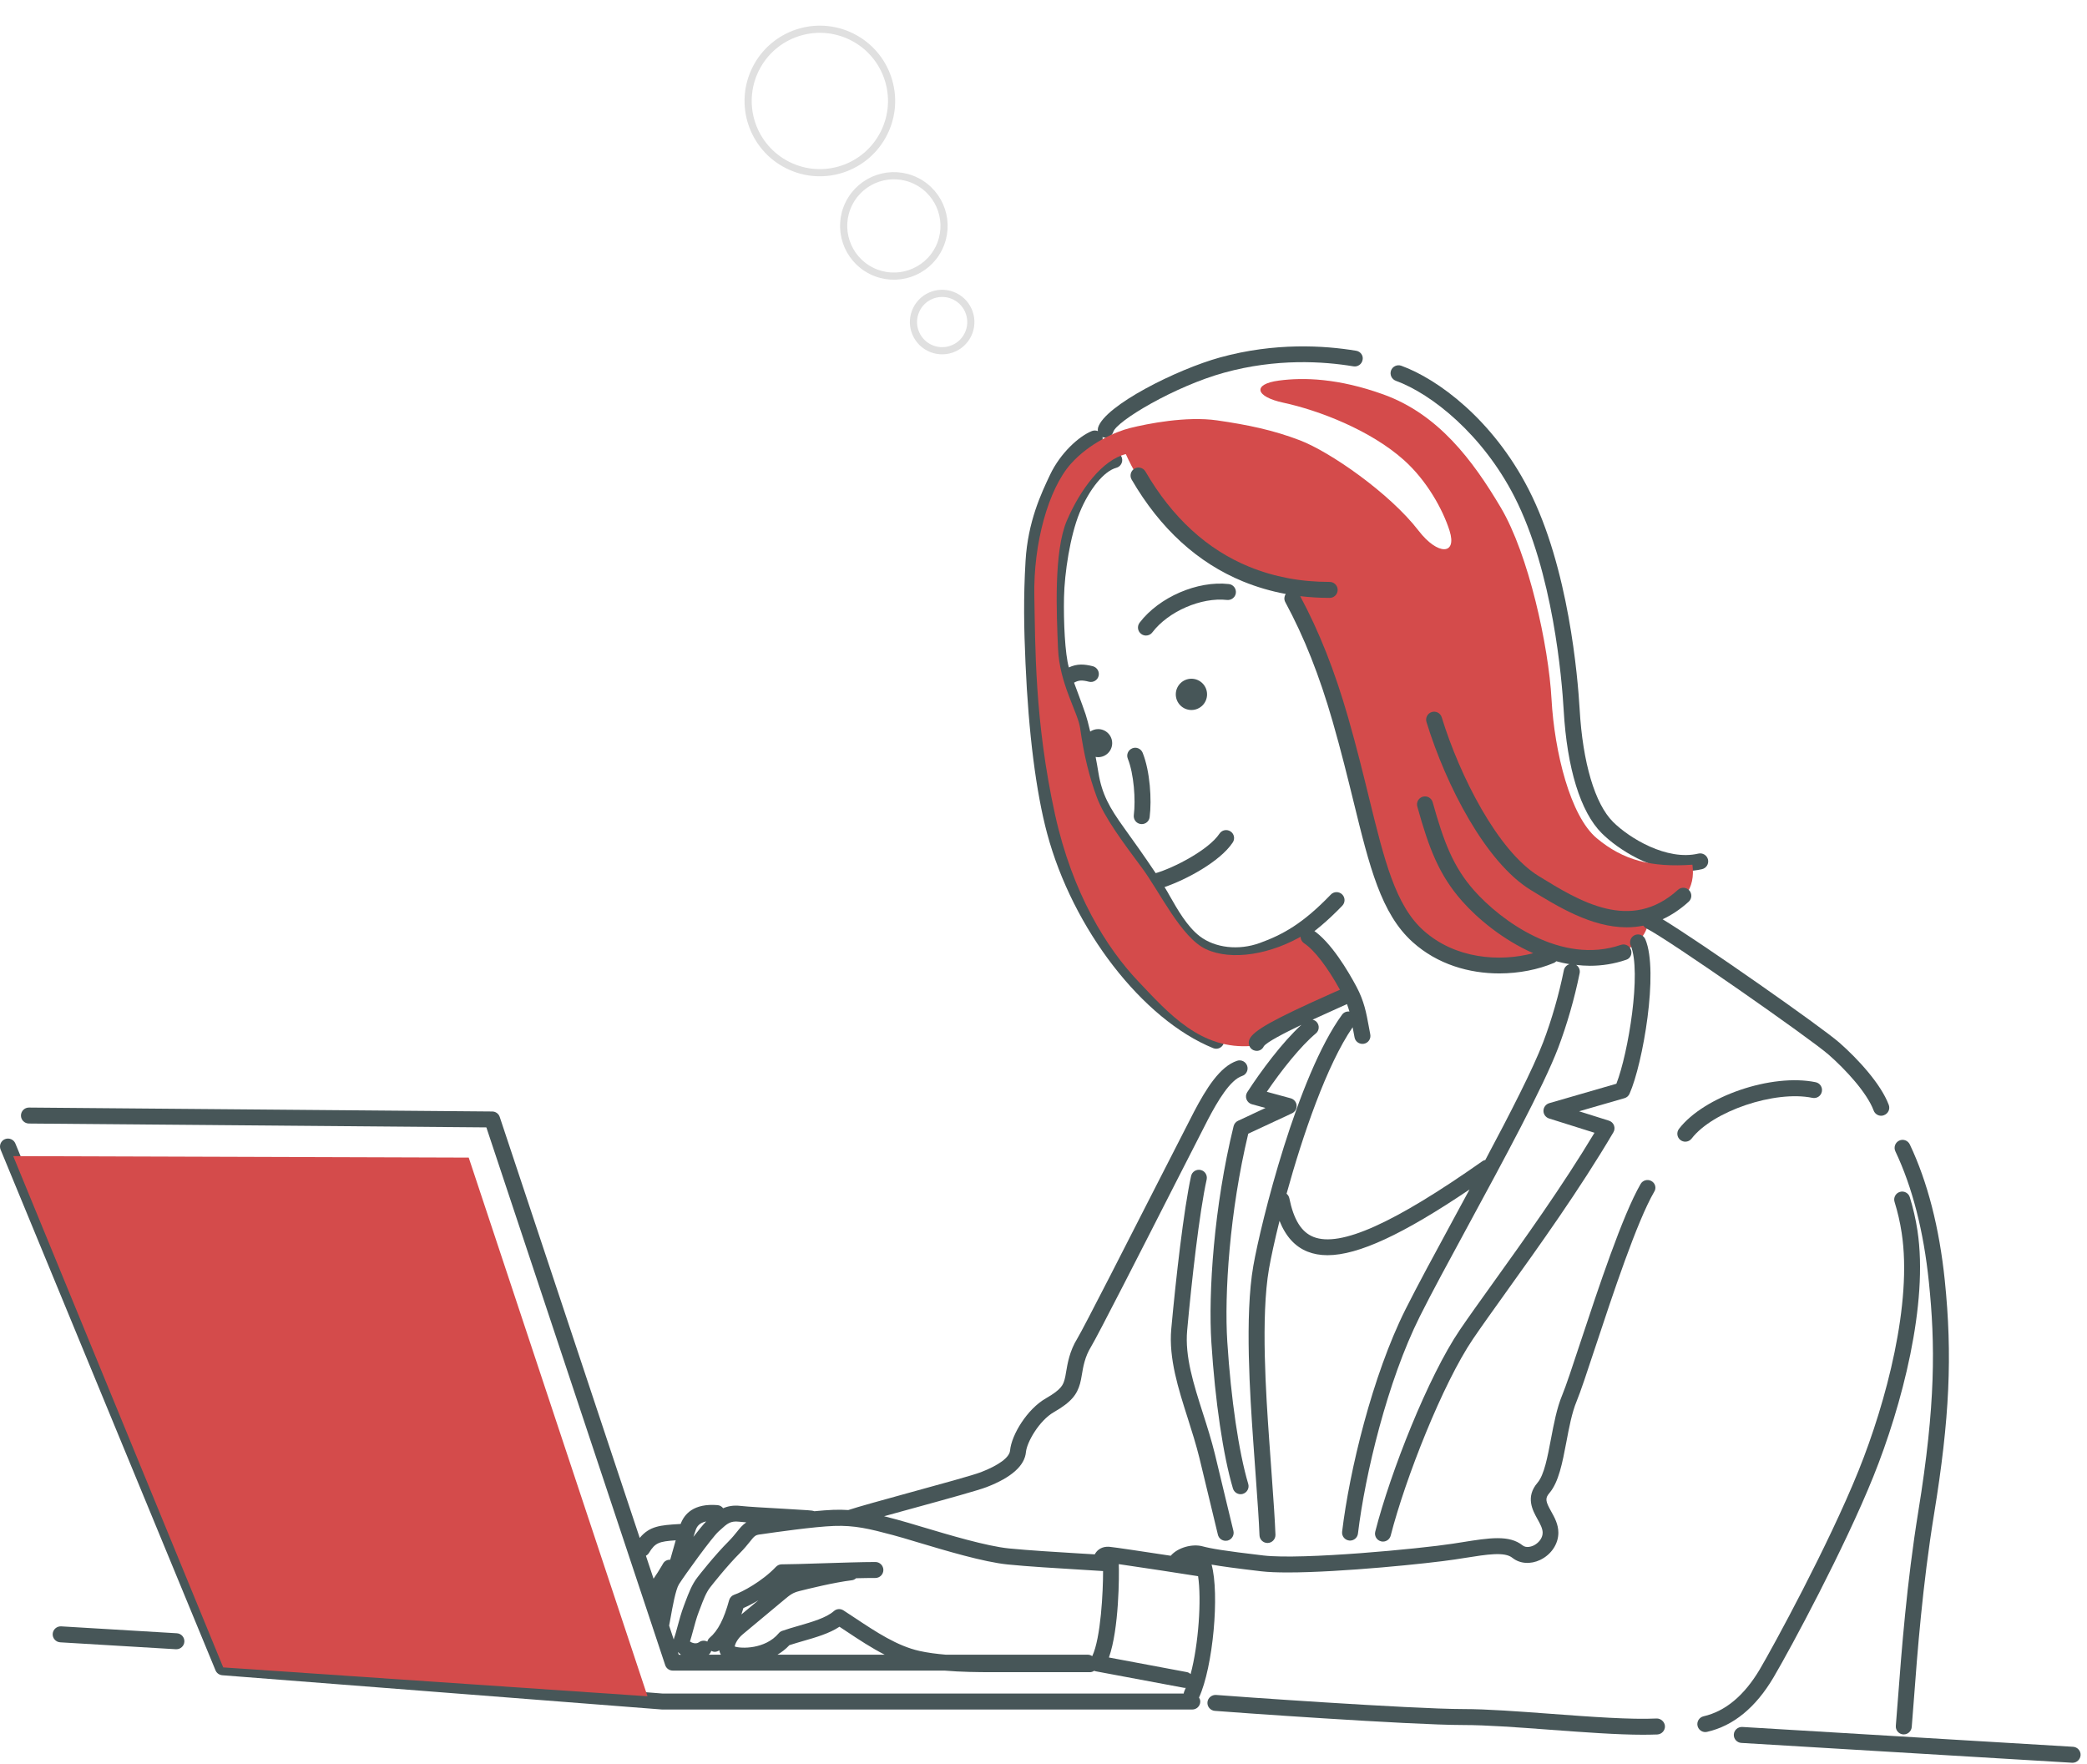 <svg width="291" height="246" viewBox="0 0 291 246" fill="none" xmlns="http://www.w3.org/2000/svg">
<path d="M265.447 241.827C265.419 241.827 265.382 241.827 265.355 241.827C264.742 241.771 264.288 241.233 264.343 240.621C264.436 239.526 264.538 238.218 264.649 236.734C265.132 230.369 265.855 220.749 267.479 210.739C269.91 195.784 269.845 187.416 268.954 178.761C268.221 171.645 266.644 165.513 264.278 160.522C264.019 159.965 264.251 159.306 264.807 159.037C265.364 158.768 266.022 159.009 266.292 159.566C268.769 164.789 270.411 171.172 271.171 178.529C272.247 188.965 271.849 197.788 269.678 211.091C268.063 221.009 267.34 230.564 266.867 236.891C266.755 238.385 266.653 239.702 266.561 240.806C266.505 241.391 266.022 241.827 265.447 241.827Z" fill="#475658"/>
<path d="M234.99 159.186C234.758 159.186 234.517 159.111 234.313 158.954C233.822 158.583 233.738 157.878 234.109 157.395C237.607 152.849 247.032 149.63 253.164 150.892C253.767 151.012 254.157 151.606 254.027 152.209C253.907 152.812 253.322 153.202 252.71 153.072C247.478 151.996 238.822 154.918 235.872 158.75C235.649 159.037 235.324 159.186 234.99 159.186Z" fill="#475658"/>
<path d="M230.278 164.678C229.749 164.372 229.062 164.548 228.756 165.086C226.233 169.446 222.847 179.66 220.379 187.119C219.284 190.431 218.338 193.298 217.828 194.513C217.067 196.331 216.659 198.539 216.251 200.664C215.787 203.113 215.314 205.655 214.386 206.731C212.67 208.735 213.699 210.581 214.377 211.806C214.748 212.474 215.1 213.114 215.1 213.708C215.1 214.515 214.469 215.183 213.838 215.489C213.616 215.591 212.846 215.906 212.298 215.47C210.443 213.986 207.678 214.422 203.856 215.034L202.548 215.238C198.058 215.934 181.582 217.511 176.173 216.88C170.616 216.231 168.798 215.906 167.666 215.6C166.293 215.229 164.243 215.739 163.241 216.917C159.697 216.379 155.457 215.739 154.743 215.674C154.158 215.619 153.203 215.702 152.646 216.723C152.015 216.685 151.329 216.639 150.605 216.602C147.433 216.407 143.49 216.175 140.688 215.897C137.552 215.581 132.32 214.014 128.498 212.873C127.125 212.464 125.928 212.103 125.056 211.871C124.425 211.704 123.841 211.555 123.275 211.407C124.592 211.036 126.067 210.637 127.524 210.238C132.088 208.985 136.393 207.798 137.571 207.343C141.031 206.007 142.877 204.365 143.054 202.454C143.184 201.072 144.909 198.066 146.941 196.897C149.464 195.45 150.169 194.392 150.587 192.945C150.698 192.574 150.763 192.157 150.847 191.684C151.032 190.561 151.273 189.169 152.117 187.796C153.027 186.312 159.335 173.936 163.937 164.891C166.163 160.522 167.916 157.08 168.445 156.068C169.772 153.545 171.507 150.576 173.195 150.02C173.78 149.825 174.095 149.194 173.9 148.61C173.705 148.025 173.075 147.71 172.49 147.905C170.078 148.712 168.176 151.801 166.479 155.029C165.94 156.059 164.178 159.51 161.951 163.88C157.619 172.378 151.078 185.217 150.216 186.627C149.139 188.372 148.861 190.069 148.648 191.312C148.583 191.721 148.518 192.082 148.444 192.333C148.23 193.066 148.054 193.697 145.837 194.968C143.221 196.461 141.041 200.052 140.836 202.25C140.753 203.206 139.269 204.3 136.773 205.265C135.697 205.683 131.04 206.963 126.93 208.086C123.154 209.125 119.582 210.108 118.284 210.544C117.606 210.498 116.92 210.488 116.168 210.516C115.417 210.544 114.508 210.618 113.534 210.711C113.515 210.702 113.506 210.692 113.487 210.683C113.228 210.6 112.921 210.572 109.183 210.358C106.863 210.229 104.229 210.08 103.273 209.969C102.262 209.848 101.483 210.006 100.833 210.294C100.648 210.052 100.379 209.885 100.045 209.858C96.714 209.588 95.415 211.11 94.905 212.483L94.627 212.501C92.113 212.659 90.582 212.761 89.2 214.431L69.68 155.735C69.532 155.28 69.105 154.974 68.632 154.974L4.045 154.426H4.035C3.423 154.426 2.931 154.918 2.922 155.53C2.913 156.143 3.414 156.644 4.026 156.653L67.816 157.191L91.018 226.946C91.027 227.02 91.064 227.076 91.083 227.141L92.753 232.169C92.901 232.624 93.328 232.93 93.811 232.93H131.698C133.981 233.125 136.346 233.152 138.406 233.152C138.833 233.152 139.25 233.152 139.649 233.152H151.978C152.201 233.152 152.396 233.069 152.563 232.958C152.628 232.985 152.693 233.004 152.758 233.023L165.05 235.323C165.115 235.333 165.189 235.342 165.254 235.342C165.282 235.342 165.31 235.333 165.337 235.323C165.263 235.5 165.198 235.676 165.124 235.834C165.078 235.926 165.068 236.028 165.05 236.13H92.41L31.848 231.408L2.143 159.436C1.911 158.87 1.252 158.601 0.686 158.833C0.12 159.065 -0.149 159.714 0.083 160.29L30.049 232.893C30.206 233.282 30.577 233.542 30.995 233.579L92.326 238.357H166.247C166.859 238.357 167.36 237.856 167.36 237.244C167.36 237.03 167.286 236.854 167.184 236.687C169.15 232.41 170.06 222.233 168.937 218.151C170.291 218.393 172.342 218.671 175.886 219.088C176.85 219.2 178.103 219.246 179.559 219.246C186.935 219.246 199.283 217.984 202.854 217.437L204.172 217.233C207.437 216.713 209.794 216.342 210.879 217.205C211.918 218.04 213.412 218.142 214.766 217.493C216.306 216.75 217.29 215.266 217.29 213.708C217.29 212.529 216.751 211.565 216.278 210.72C215.518 209.357 215.397 208.921 216.037 208.178C217.345 206.648 217.855 203.939 218.403 201.072C218.783 199.059 219.173 196.971 219.841 195.367C220.379 194.068 221.297 191.312 222.448 187.815C224.888 180.449 228.227 170.355 230.639 166.19C230.992 165.67 230.816 164.984 230.278 164.678ZM97.011 213.309C97.178 212.835 97.521 212.325 98.468 212.13C98.022 212.585 97.382 213.383 96.686 214.283C96.798 213.93 96.909 213.596 97.011 213.309ZM92.456 218.003L92.252 218.355C91.955 218.856 91.565 219.496 91.129 220.118L90.062 216.917C90.23 216.825 90.387 216.695 90.489 216.519C91.352 215.099 91.899 214.923 94.219 214.765C94.042 215.387 93.857 216.036 93.671 216.686C93.597 216.955 93.523 217.224 93.449 217.474C93.059 217.455 92.669 217.632 92.456 218.003ZM94.645 230.713L94.516 230.332C94.618 230.434 94.729 230.536 94.85 230.638C94.887 230.666 94.933 230.694 94.97 230.722H94.645V230.713ZM95.332 223.959C94.998 224.831 94.71 225.888 94.46 226.816C94.293 227.438 94.135 228.031 94.005 228.356C93.978 228.43 93.959 228.514 93.94 228.597L93.3 226.658C93.365 226.334 93.43 225.972 93.504 225.554C93.764 224.089 94.209 221.621 94.673 220.888C95.536 219.534 99.265 214.375 100.184 213.541L100.462 213.29C101.381 212.455 101.835 212.028 103.041 212.168C103.292 212.195 103.644 212.232 104.062 212.26C103.533 212.613 103.153 213.077 102.772 213.559C102.466 213.939 102.114 214.375 101.613 214.886C99.646 216.852 97.484 219.617 97.243 219.933C96.473 220.925 96.018 222.131 95.536 223.411L95.332 223.959ZM98.82 230.713C98.996 230.573 99.108 230.379 99.173 230.184C99.33 230.258 99.497 230.314 99.664 230.314C99.887 230.314 100.1 230.239 100.286 230.1C100.332 230.323 100.407 230.527 100.518 230.713H98.82V230.713ZM108.403 230.713C108.997 230.36 109.572 229.924 110.064 229.386C110.658 229.191 111.298 229.006 111.966 228.811C113.775 228.291 115.64 227.753 117.05 226.816C117.384 227.039 117.718 227.261 118.061 227.484C119.777 228.625 121.521 229.776 123.358 230.713H108.403V230.713ZM152.294 230.917C152.117 230.796 151.913 230.713 151.681 230.713H131.884C130.594 230.601 129.342 230.444 128.219 230.193C125.112 229.507 122.152 227.54 119.286 225.638C118.72 225.258 118.163 224.886 117.606 224.534C117.189 224.265 116.642 224.302 116.271 224.636C115.185 225.582 113.237 226.139 111.354 226.686C110.584 226.909 109.795 227.132 109.062 227.391C108.877 227.456 108.7 227.577 108.58 227.725C106.687 229.98 103.292 229.878 102.448 229.571C102.475 229.265 102.809 228.495 103.561 227.874L109.146 223.217C110.185 222.345 110.5 222.085 111.483 221.834C112.782 221.51 116.243 220.647 118.794 220.331C119.026 220.304 119.211 220.192 119.369 220.053C120.399 220.025 121.336 220.016 122.059 220.016C122.672 220.016 123.173 219.515 123.173 218.903C123.173 218.29 122.672 217.789 122.059 217.789C120.25 217.789 117.161 217.892 114.443 217.975C112.17 218.049 110.027 218.114 108.997 218.114C108.691 218.114 108.403 218.244 108.19 218.467C106.288 220.48 103.477 221.983 102.392 222.345C102.039 222.465 101.77 222.753 101.668 223.105C100.945 225.749 100.11 227.373 98.941 228.365C98.774 228.505 98.681 228.69 98.625 228.885C98.263 228.699 97.809 228.718 97.466 228.978C97.243 229.145 96.965 229.135 96.77 229.108C96.529 229.061 96.325 228.959 96.204 228.876C96.334 228.477 96.464 227.985 96.621 227.419C96.863 226.538 97.122 225.545 97.419 224.784L97.633 224.228C98.069 223.068 98.449 222.057 99.015 221.333C99.247 221.037 101.334 218.365 103.208 216.5C103.802 215.906 104.201 215.396 104.535 214.988C105.156 214.208 105.305 214.042 105.871 213.958L106.214 213.912C108.005 213.652 113.469 212.863 116.289 212.761C119.174 212.659 121.197 213.151 124.527 214.041C125.381 214.264 126.55 214.617 127.904 215.025C131.81 216.194 137.153 217.799 140.512 218.133C143.351 218.42 147.321 218.652 150.512 218.847C151.765 218.921 152.906 218.986 153.806 219.051C153.815 221.853 153.5 228.393 152.294 230.917ZM103.375 225.1C103.477 224.794 103.57 224.497 103.654 224.209C104.238 223.959 104.971 223.588 105.75 223.124L103.375 225.1ZM166.015 233.412C165.866 233.282 165.699 233.18 165.504 233.143L154.622 231.102C156.042 227.122 156.06 219.617 155.995 218.086C158.843 218.495 164.846 219.413 167.054 219.766C167.545 222.994 167.128 229.237 166.015 233.412Z" fill="#475658"/>
<path d="M170.895 214.83C170.394 214.83 169.939 214.496 169.818 213.986C169.586 213.049 169.327 211.963 168.965 210.442C168.557 208.744 168.019 206.49 167.239 203.28C166.785 201.434 166.191 199.56 165.616 197.751C164.308 193.65 162.944 189.401 163.315 185.301C163.946 178.371 165.05 168.621 166.08 163.973C166.21 163.37 166.803 162.999 167.406 163.128C168.009 163.258 168.38 163.852 168.251 164.455C167.239 169.001 166.154 178.631 165.532 185.496C165.198 189.142 166.432 192.992 167.731 197.064C168.325 198.91 168.928 200.822 169.401 202.751C170.18 205.97 170.718 208.225 171.126 209.922C171.488 211.435 171.748 212.511 171.98 213.448C172.128 214.042 171.767 214.645 171.173 214.802C171.071 214.821 170.978 214.83 170.895 214.83Z" fill="#475658"/>
<path d="M237.783 241.502C237.273 241.502 236.818 241.149 236.697 240.639C236.558 240.036 236.939 239.442 237.532 239.303C240.575 238.607 243.219 236.4 245.381 232.744C247.181 229.692 254.89 215.591 259.139 205.071C263.026 195.432 266.653 181.655 265.16 171.905C264.937 170.43 264.603 168.982 264.167 167.581C263.982 166.997 264.316 166.366 264.9 166.19C265.485 166.004 266.115 166.338 266.292 166.923C266.755 168.426 267.117 169.984 267.358 171.571C268.917 181.766 265.197 195.988 261.198 205.905C257.181 215.869 249.723 229.757 247.292 233.876C244.806 238.088 241.689 240.639 238.015 241.474C237.95 241.493 237.866 241.502 237.783 241.502Z" fill="#475658"/>
<path d="M229.099 241.873C225.5 241.873 220.75 241.52 216.13 241.177C211.556 240.834 207.242 240.519 204.042 240.519C196.62 240.519 171.08 238.691 169.373 238.543C168.761 238.487 168.306 237.949 168.362 237.336C168.417 236.724 168.974 236.288 169.568 236.325C171.219 236.474 196.861 238.292 204.042 238.292C207.326 238.292 211.686 238.617 216.297 238.96C221.761 239.368 227.411 239.786 230.983 239.609C231.549 239.582 232.114 240.055 232.152 240.667C232.179 241.279 231.706 241.799 231.094 241.836C230.482 241.854 229.814 241.873 229.099 241.873Z" fill="#475658"/>
<path d="M24.593 229.952C24.575 229.952 24.547 229.952 24.529 229.952L8.396 228.987C7.783 228.95 7.31 228.421 7.347 227.809C7.384 227.197 7.913 226.733 8.525 226.761L24.659 227.725C25.271 227.762 25.744 228.291 25.707 228.904C25.67 229.497 25.178 229.952 24.593 229.952Z" fill="#475658"/>
<path d="M288.993 245.779C288.974 245.779 288.946 245.779 288.928 245.779L242.802 243.014C242.19 242.977 241.716 242.448 241.754 241.836C241.791 241.224 242.329 240.76 242.932 240.788L289.058 243.552C289.67 243.589 290.143 244.118 290.106 244.73C290.06 245.324 289.577 245.779 288.993 245.779Z" fill="#475658"/>
<path d="M235.018 121.446C230.37 121.446 225.658 118.487 223.329 116.167C220.379 113.217 218.496 107.122 218.032 99.032C217.781 94.709 216.557 79.792 211.157 69.243C206.751 60.634 199.672 54.929 194.625 53.092C194.05 52.879 193.753 52.239 193.957 51.663C194.171 51.088 194.802 50.791 195.386 50.995C200.451 52.832 208.133 58.454 213.143 68.232C218.746 79.161 219.998 94.477 220.258 98.903C220.685 106.343 222.383 112.067 224.906 114.59C227.17 116.854 232.411 120.055 236.809 119.016C237.412 118.876 238.005 119.247 238.154 119.841C238.293 120.444 237.931 121.038 237.328 121.186C236.567 121.363 235.797 121.446 235.018 121.446Z" fill="#475658"/>
<path d="M196.769 105.489C196.258 105.489 195.804 105.137 195.683 104.627C195.349 103.161 195.015 101.649 194.672 100.099L194.375 98.754C191.898 87.622 186.703 74.04 179.532 69.336C179.021 69.002 178.873 68.306 179.216 67.796C179.55 67.286 180.246 67.138 180.756 67.481C190.479 73.864 195.303 92.668 196.546 98.272L196.843 99.617C197.186 101.166 197.52 102.678 197.854 104.135C197.993 104.738 197.613 105.332 197.019 105.471C196.936 105.48 196.852 105.489 196.769 105.489Z" fill="#475658"/>
<path d="M189.106 48.908C184.662 48.166 177.769 47.73 170.124 49.836C164.066 51.506 154.029 56.552 153.11 59.614C153.064 59.781 153.064 59.948 153.082 60.105C152.823 60.004 152.535 59.994 152.257 60.096C150.448 60.82 147.85 63.158 146.403 66.219C145.178 68.808 143.323 72.722 142.998 78.205C142.692 83.363 142.775 87.631 142.989 92.455C143.416 102.242 144.464 110.453 146.004 116.205C149.576 129.545 159.317 142.143 169.16 146.142C169.299 146.198 169.438 146.225 169.577 146.225C170.013 146.225 170.431 145.966 170.607 145.53C170.839 144.964 170.56 144.314 169.995 144.082C160.745 140.325 151.561 128.358 148.147 115.629C146.644 110.035 145.633 101.992 145.206 92.362C145.002 87.603 144.918 83.4 145.215 78.335C145.512 73.279 147.182 69.745 148.407 67.165C149.668 64.494 151.895 62.629 153.073 62.156C153.574 61.952 153.825 61.432 153.732 60.922C153.769 60.94 153.797 60.968 153.843 60.978C153.954 61.005 154.056 61.024 154.158 61.024C154.641 61.024 155.077 60.709 155.225 60.226C155.68 58.705 163.816 53.853 170.7 51.96C177.945 49.956 184.504 50.374 188.716 51.079C189.319 51.181 189.894 50.773 189.996 50.16C190.117 49.585 189.709 49.01 189.106 48.908Z" fill="#475658"/>
<path d="M159.79 88.614C159.558 88.614 159.317 88.54 159.113 88.382C158.621 88.011 158.528 87.315 158.899 86.824C161.608 83.261 166.961 80.942 171.34 81.434C171.952 81.499 172.388 82.055 172.323 82.668C172.258 83.28 171.693 83.716 171.09 83.651C167.499 83.252 162.907 85.237 160.671 88.178C160.458 88.466 160.124 88.614 159.79 88.614Z" fill="#475658"/>
<path d="M159.196 114.906C159.15 114.906 159.103 114.906 159.057 114.896C158.445 114.822 158.018 114.266 158.092 113.653C158.361 111.529 158.111 107.92 157.257 105.786C157.025 105.211 157.303 104.571 157.879 104.339C158.445 104.107 159.094 104.385 159.326 104.961C160.365 107.549 160.606 111.52 160.3 113.932C160.235 114.498 159.753 114.906 159.196 114.906Z" fill="#475658"/>
<path d="M166.126 98.995C167.33 98.995 168.306 98.019 168.306 96.815C168.306 95.611 167.33 94.635 166.126 94.635C164.922 94.635 163.946 95.611 163.946 96.815C163.946 98.019 164.922 98.995 166.126 98.995Z" fill="#475658"/>
<path d="M187.139 124.702C186.693 124.276 185.988 124.285 185.562 124.73C181.665 128.775 178.891 130.306 175.672 131.475C172.722 132.551 169.429 132.18 167.286 130.538C165.523 129.183 164.178 126.808 163.092 124.897L162.777 124.341C162.666 124.136 162.517 123.905 162.378 123.682C165.356 122.671 170.106 120.147 171.887 117.466C172.23 116.956 172.091 116.26 171.581 115.926C171.071 115.583 170.375 115.722 170.041 116.232C168.51 118.524 163.64 121.019 161.144 121.743C159.706 119.581 157.906 117.049 156.737 115.434C154.706 112.614 153.648 110.749 153.156 107.725C153.036 106.983 152.906 106.25 152.767 105.536C152.878 105.554 152.999 105.573 153.119 105.573C154.195 105.573 155.077 104.701 155.077 103.615C155.077 102.539 154.205 101.658 153.119 101.658C152.711 101.658 152.331 101.788 152.015 102.001C151.774 100.962 151.542 100.118 151.375 99.608C151.097 98.782 150.735 97.808 150.364 96.806C150.16 96.268 149.956 95.721 149.761 95.182C150.41 94.83 150.856 94.802 151.839 95.052C152.433 95.201 153.036 94.839 153.184 94.245C153.333 93.652 152.971 93.049 152.377 92.891C151.171 92.594 150.206 92.52 149.037 93.058C148.499 91.203 148.286 86.666 148.36 83.27C148.434 79.884 149.204 74.745 150.531 71.489C151.876 68.204 153.936 65.681 155.652 65.226C156.246 65.069 156.598 64.456 156.441 63.863C156.283 63.269 155.671 62.916 155.077 63.074C152.173 63.853 149.761 67.49 148.472 70.644C146.969 74.318 146.208 79.736 146.134 83.224C146.059 86.824 146.273 91.666 146.931 93.8C147.284 94.941 147.785 96.286 148.267 97.585C148.629 98.559 148.982 99.506 149.251 100.313C149.65 101.5 150.41 104.812 150.939 108.087C151.552 111.863 153.036 114.145 154.91 116.743C156.589 119.062 159.586 123.283 160.829 125.454L161.144 126.001C162.322 128.089 163.797 130.686 165.922 132.31C167.638 133.627 169.902 134.313 172.249 134.313C173.64 134.313 175.069 134.072 176.424 133.581C179.838 132.337 182.973 130.621 187.157 126.289C187.593 125.834 187.575 125.129 187.139 124.702Z" fill="#475658"/>
<path d="M156.979 63.316C160.875 71.934 169.494 80.348 179.958 82.195C186.322 95.127 188.373 103.949 190.627 113.588C192.881 123.237 195.627 130.751 202.632 133.006C207.168 134.471 211.176 134.546 215.249 133.08C219.711 133.386 222.225 133.488 225.305 132.876C228.385 132.263 229.944 129.768 229.823 128.154C234.953 126.307 236.419 123.765 235.983 120.565C230.24 120.973 226.335 119.953 222.642 116.873C218.95 113.793 216.742 104.84 216.334 97.455C215.926 90.071 213.152 77.315 209.255 70.756C205.359 64.188 200.563 57.749 192.863 54.985C186.61 52.739 181.786 52.6 178.316 53.064C174.605 53.556 175.004 55.3 178.928 56.144C183.892 57.211 191.091 59.976 195.757 64.15C198.939 66.999 201.166 70.997 202.121 74.003C203.198 77.417 200.47 77.454 197.808 74.003C193.781 68.77 185.469 63 181.238 61.386C177.518 59.966 174.002 59.233 169.698 58.612C165.384 58 160.003 59.076 157.535 59.688C155.578 60.18 151.895 61.766 149.297 64.689C146.189 68.195 144.065 75.765 144.223 83.159C144.362 89.728 144.223 100.471 147.117 113.607C149.538 124.573 154.288 132.161 158.686 136.8C162.916 141.262 167.434 146.448 174.615 145.827C180.357 142.134 184.671 139.88 188.567 138.85C186.721 135.362 184.254 131.874 181.999 130.232C177.277 133.108 171.72 134.007 168.148 132.338C164.688 130.723 161.691 124.313 159.224 121.001C156.608 117.485 153.936 113.913 152.915 111.102C151.886 108.282 151.162 105.434 150.605 101.51C150.299 99.329 147.729 95.35 147.525 90.433C147.321 85.506 146.913 76.888 148.759 72.583C150.624 68.242 153.695 64.132 156.979 63.316Z" fill="#D44B4B"/>
<path d="M263.36 154.055C262.275 151.152 259.083 147.673 256.467 145.372C253.944 143.164 237.282 131.493 231.827 128.172C233.042 127.606 234.258 126.818 235.464 125.723C235.918 125.305 235.955 124.61 235.538 124.146C235.12 123.691 234.415 123.654 233.961 124.072C227.374 130.046 220.268 125.677 214.534 122.142C208.857 118.654 203.55 108.226 201.027 100.016C200.851 99.431 200.229 99.097 199.635 99.283C199.051 99.459 198.717 100.09 198.902 100.675C201.639 109.562 207.168 120.231 213.393 124.062C217.197 126.4 221.891 129.295 226.817 129.295C227.587 129.295 228.367 129.22 229.137 129.063C229.239 129.211 229.369 129.341 229.536 129.434C232.634 130.983 252.413 144.806 254.983 147.06C257.284 149.074 260.317 152.33 261.254 154.844C261.421 155.289 261.848 155.568 262.293 155.568C262.423 155.568 262.553 155.549 262.683 155.493C263.286 155.271 263.574 154.631 263.36 154.055Z" fill="#475658"/>
<path d="M227.968 130.371C227.402 130.612 227.133 131.261 227.374 131.827C228.914 135.473 227.04 146.856 225.379 151.105L216.019 153.814C215.546 153.953 215.221 154.38 215.212 154.872C215.202 155.363 215.527 155.799 215.991 155.948L222.327 157.942C217.818 165.448 212.493 172.86 208.18 178.881C206.352 181.432 204.766 183.64 203.55 185.431C199.144 191.925 193.893 205.21 191.759 213.55C191.601 214.144 191.963 214.756 192.557 214.904C192.65 214.932 192.742 214.941 192.835 214.941C193.336 214.941 193.781 214.607 193.911 214.106C195.961 206.119 201.175 192.899 205.387 186.692C206.584 184.93 208.161 182.731 209.979 180.189C214.553 173.806 220.249 165.874 224.962 157.877C225.138 157.581 225.166 157.228 225.045 156.913C224.925 156.597 224.665 156.356 224.34 156.254L220.184 154.946L226.511 153.118C226.827 153.026 227.086 152.803 227.216 152.497C229.072 148.322 231.307 135.455 229.424 130.983C229.192 130.399 228.543 130.139 227.968 130.371Z" fill="#475658"/>
<path d="M227.42 132.44C227.226 131.855 226.585 131.549 226.01 131.744C217.67 134.601 209.228 128.32 205.545 124.164C202.641 120.88 201.324 117.438 199.765 111.854C199.598 111.26 198.986 110.917 198.392 111.083C197.798 111.25 197.455 111.863 197.622 112.457C199.264 118.375 200.684 122.031 203.875 125.649C205.981 128.033 209.525 131.029 213.783 132.903C209.089 134.156 202.873 133.692 198.466 129.721C194.561 126.215 193.021 119.925 190.887 111.223C190.071 107.892 189.143 104.107 187.965 100.007C186.091 93.494 183.966 88.123 181.294 83.122C182.63 83.28 183.994 83.363 185.404 83.363C186.016 83.363 186.517 82.862 186.517 82.25C186.517 81.638 186.016 81.137 185.404 81.137C181.341 81.137 177.667 80.441 174.179 79.022C168.297 76.619 163.436 72.147 159.716 65.746C159.409 65.217 158.723 65.032 158.194 65.338C157.665 65.644 157.48 66.331 157.786 66.859C161.757 73.697 166.989 78.474 173.325 81.072C175.255 81.86 177.231 82.436 179.281 82.816C179.059 83.15 179.012 83.586 179.216 83.957C181.869 88.874 183.966 94.171 185.822 100.619C186.99 104.673 187.909 108.43 188.725 111.742C190.952 120.834 192.566 127.402 196.982 131.363C200.461 134.49 204.895 135.724 209.052 135.724C211.825 135.724 214.488 135.176 216.65 134.267C216.789 134.211 216.909 134.128 217.002 134.026C217.605 134.193 218.217 134.332 218.839 134.434C218.459 134.545 218.152 134.852 218.06 135.26C217.382 138.637 216.353 142.208 215.175 145.307C213.755 149.027 210.573 155.234 207.103 161.737C206.955 161.765 206.816 161.82 206.686 161.913C194.347 170.587 186.87 173.946 183.14 172.461C181.461 171.793 180.385 170.068 179.773 167.053C179.717 166.802 179.578 166.598 179.392 166.44C181.628 158.332 185.005 148.452 188.605 143.229C188.614 143.294 188.633 143.368 188.642 143.433C188.716 143.832 188.79 144.231 188.874 144.658C188.976 145.186 189.449 145.548 189.968 145.548C190.043 145.548 190.117 145.539 190.191 145.53C190.794 145.409 191.184 144.825 191.063 144.222C190.98 143.813 190.915 143.424 190.841 143.034C190.516 141.262 190.21 139.592 189.152 137.598C187.955 135.353 185.58 131.345 183.076 129.675C182.565 129.332 181.869 129.471 181.535 129.981C181.192 130.491 181.331 131.187 181.842 131.521C183.28 132.477 185.079 134.824 186.833 137.997C186.48 138.154 186.081 138.331 185.617 138.535C177.528 142.143 174.754 143.693 174.216 144.917C173.965 145.483 174.207 146.17 174.763 146.42C174.921 146.485 175.079 146.522 175.236 146.522C175.654 146.522 176.034 146.29 176.22 145.882C176.637 145.298 179.021 144.064 181.461 142.895C178.799 145.316 175.784 149.38 173.91 152.283C173.715 152.58 173.678 152.951 173.808 153.285C173.938 153.619 174.216 153.87 174.55 153.963L176.452 154.482L172.62 156.273C172.314 156.412 172.091 156.69 172.008 157.015C169.253 168.24 168.464 180.273 168.909 187.203C169.429 195.348 170.551 202.955 171.915 207.538C172.064 208.021 172.5 208.336 172.982 208.336C173.084 208.336 173.195 208.318 173.297 208.29C173.882 208.113 174.225 207.492 174.049 206.907C172.731 202.473 171.637 195.06 171.127 187.073C170.7 180.412 171.451 168.927 174.049 158.072L180.153 155.224C180.58 155.029 180.83 154.584 180.793 154.12C180.756 153.656 180.432 153.267 179.977 153.137L176.637 152.228C178.66 149.25 181.35 145.864 183.474 144.092C183.948 143.702 184.012 142.997 183.614 142.524C183.456 142.329 183.243 142.227 183.02 142.171C184.449 141.513 185.757 140.928 186.536 140.576C187.018 140.362 187.445 140.167 187.816 140C187.946 140.353 188.057 140.696 188.159 141.039C187.779 140.993 187.38 141.132 187.13 141.476C180.933 149.964 175.821 170.42 174.754 176.515C173.529 183.501 174.318 194.764 174.735 200.822C174.875 202.835 174.995 204.532 175.106 206.007C175.375 209.718 175.533 211.963 175.617 214.06C175.635 214.663 176.136 215.136 176.73 215.136C176.748 215.136 176.758 215.136 176.767 215.136C177.379 215.118 177.862 214.598 177.843 213.986C177.76 211.843 177.602 209.588 177.333 205.85C177.231 204.375 177.101 202.677 176.962 200.664C176.544 194.708 175.774 183.612 176.943 176.896C177.231 175.272 177.732 172.944 178.409 170.225C179.281 172.406 180.571 173.825 182.333 174.521C183.15 174.845 184.068 175.012 185.098 175.012C189.393 175.012 195.637 172.099 204.905 165.847C204.181 167.192 203.448 168.537 202.734 169.854C200.09 174.725 197.604 179.317 195.971 182.573C191.341 191.823 188.15 205.126 187.139 213.559C187.065 214.171 187.501 214.719 188.113 214.793C188.159 214.802 188.206 214.802 188.243 214.802C188.8 214.802 189.282 214.385 189.347 213.819C190.34 205.562 193.457 192.574 197.965 183.566C199.57 180.347 202.057 175.764 204.691 170.912C209.627 161.811 215.212 151.504 217.271 146.086C218.486 142.876 219.553 139.184 220.258 135.687C220.351 135.223 220.138 134.777 219.767 134.536C220.398 134.61 221.038 134.657 221.687 134.657C223.348 134.657 225.045 134.406 226.743 133.822C227.309 133.655 227.615 133.024 227.42 132.44Z" fill="#475658"/>
<path d="M1.846 161.199L65.357 161.403L90.285 236.511L31.125 232.485L1.846 161.199Z" fill="#D44B4B"/>
<circle cx="114.316" cy="14.078" r="10" transform="rotate(-63.543 114.316 14.078)" stroke="#E0E0E0"/>
<circle cx="124.635" cy="31.5" r="7" transform="rotate(-63.543 124.635 31.5)" stroke="#E0E0E0"/>
<circle cx="131.368" cy="44.904" r="4" transform="rotate(-63.543 131.368 44.904)" stroke="#E0E0E0"/>
</svg>
